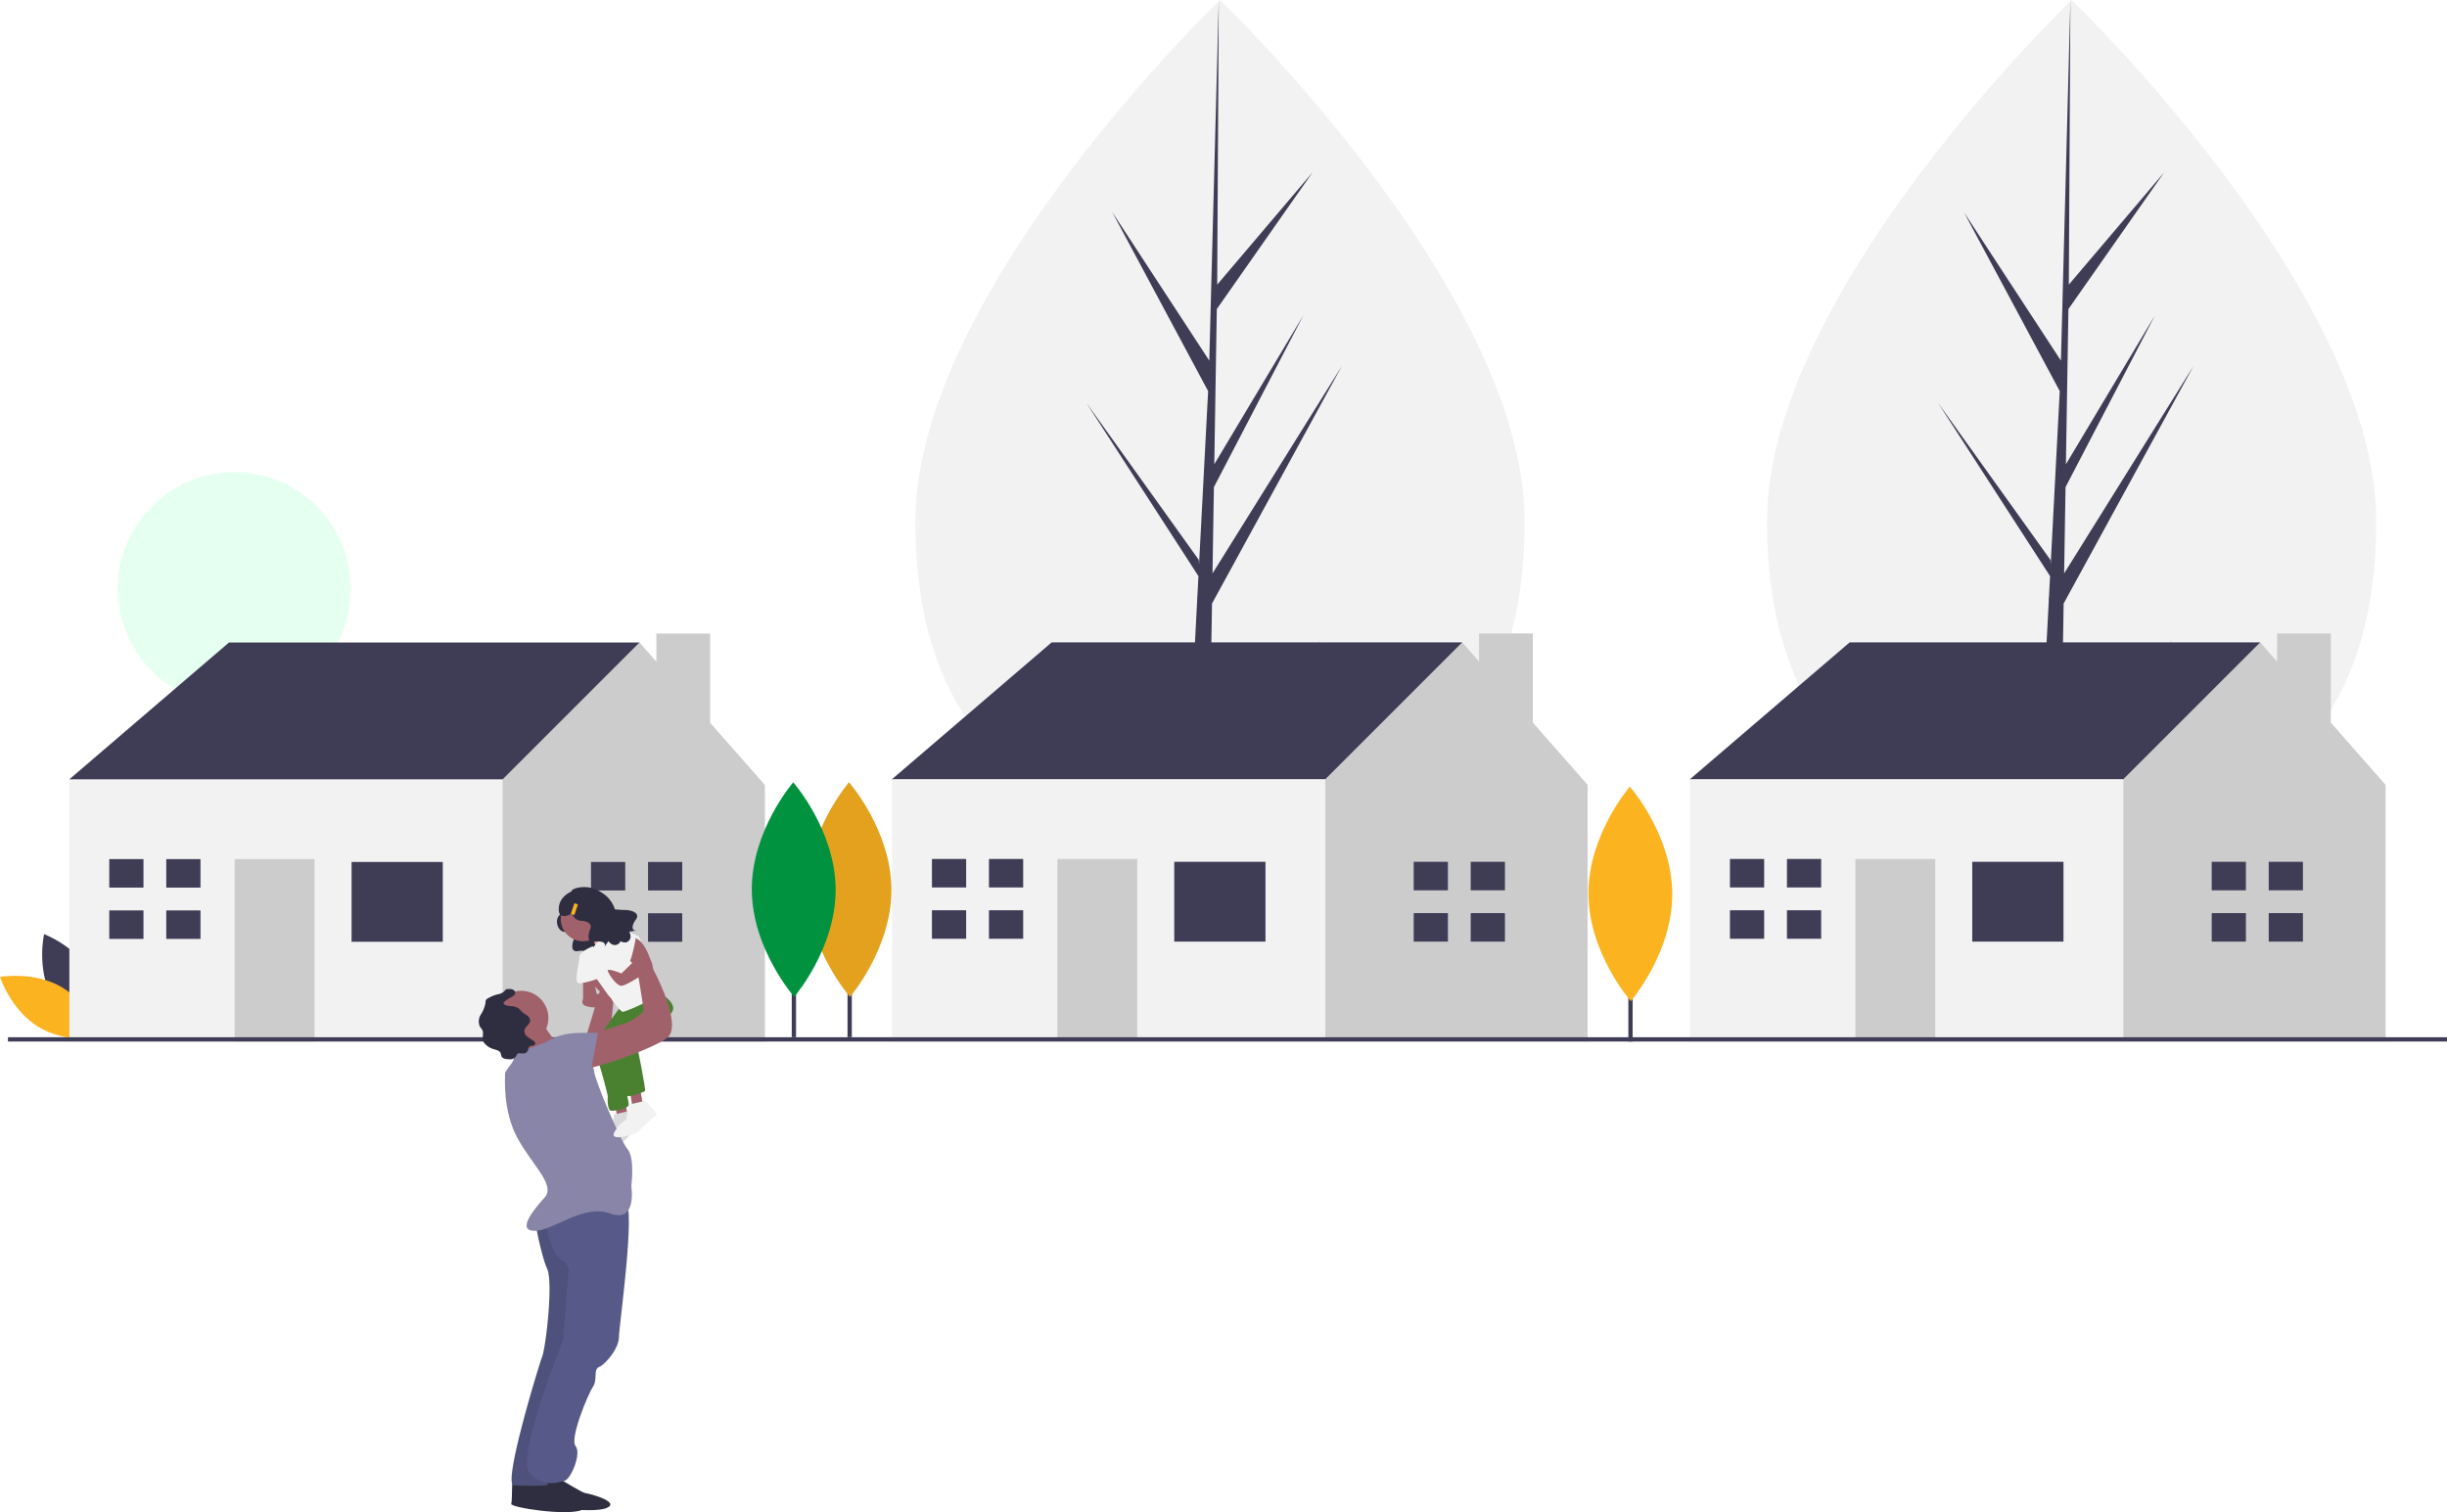 <svg id="Group_564" data-name="Group 564" xmlns="http://www.w3.org/2000/svg" width="587.956" height="363.397" viewBox="0 0 587.956 363.397">
  <path id="Path_564" data-name="Path 564" d="M51.623,547.844c3.717,6.893,11.606,9.853,11.606,9.853s1.862-8.217-1.855-15.111-11.606-9.853-11.606-9.853S47.906,540.951,51.623,547.844Z" transform="translate(-39.171 -308.245)" fill="#3f3d56"/>
  <path id="Path_565" data-name="Path 565" d="M44.654,554.993c6.711,4.037,9.3,12.057,9.3,12.057s-8.3,1.474-15.007-2.564-9.3-12.057-9.3-12.057S37.943,550.955,44.654,554.993Z" transform="translate(-29.647 -317.662)" fill="#fcb320"/>
  <path id="Path_566" data-name="Path 566" d="M602.746,222.434c0,55.117-32.766,74.362-73.186,74.362s-73.186-19.245-73.186-74.362S529.56,97.2,529.56,97.2,602.746,167.317,602.746,222.434Z" transform="translate(-236.426 -97.199)" fill="#f2f2f2"/>
  <path id="Path_567" data-name="Path 567" d="M535.891,191.166l.75-46.129,31.194-57.067L536.758,137.8l.337-20.741,21.5-41.288-21.409,35.8h0l.606-37.3L560.811,41.4l-22.926,27L538.264,0l-2.379,90.552.2-3.735L512.674,50.99l23.031,43-2.181,41.662-.065-1.106-26.983-37.7,26.9,41.608-.273,5.211-.049.078.023.428-5.533,105.7h7.392l.887-54.6,26.835-41.506Z" transform="translate(-245.422)" fill="#3f3d56"/>
  <path id="Path_568" data-name="Path 568" d="M999.746,222.434c0,55.117-32.766,74.362-73.186,74.362s-73.186-19.245-73.186-74.362S926.56,97.2,926.56,97.2,999.746,167.317,999.746,222.434Z" transform="translate(-428.799 -97.199)" fill="#f2f2f2"/>
  <path id="Path_569" data-name="Path 569" d="M932.891,191.166l.749-46.129,31.194-57.067L933.758,137.8l.337-20.741,21.5-41.288-21.41,35.8h0l.606-37.3L957.811,41.4l-22.926,27L935.264,0l-2.379,90.552.2-3.735L909.674,50.99l23.031,43-2.181,41.662-.065-1.106-26.983-37.7,26.9,41.608-.273,5.211-.049.078.023.428-5.533,105.7h7.392l.887-54.6,26.835-41.506Z" transform="translate(-437.796)" fill="#3f3d56"/>
  <circle id="Ellipse_72" data-name="Ellipse 72" cx="27.996" cy="27.996" r="27.996" transform="translate(28.298 113.476)" fill="#e5fff1"/>
  <path id="Path_570" data-name="Path 570" d="M36.44,339.287l-4.11-6.85,38.356-32.877h98.631v9.589L133.7,347.507l-41.1,8.22Z" transform="translate(-15.666 -145.158)" fill="#3f3d56"/>
  <path id="Path_571" data-name="Path 571" d="M272.582,316.844V295.411H259.669v6.758L255.6,297.55l-32.877,32.877-5.48,5.48L210.4,363.3l12.329,30.137h63.015V331.8Z" transform="translate(-101.952 -143.147)" fill="#ccc"/>
  <rect id="Rectangle_314" data-name="Rectangle 314" width="104.111" height="63.014" transform="translate(16.664 187.28)" fill="#f2f2f2"/>
  <rect id="Rectangle_315" data-name="Rectangle 315" width="21.918" height="19.178" transform="translate(84.473 207.143)" fill="#3f3d56"/>
  <rect id="Rectangle_316" data-name="Rectangle 316" width="19.178" height="43.836" transform="translate(56.39 206.459)" fill="#ccc"/>
  <path id="Path_572" data-name="Path 572" d="M59.153,407.4v-6.849H50.934V407.4h8.219Z" transform="translate(-24.681 -194.096)" fill="#3f3d56"/>
  <path id="Path_573" data-name="Path 573" d="M58.468,424.474H50.934v6.85h8.219v-6.85Z" transform="translate(-24.681 -205.687)" fill="#3f3d56"/>
  <rect id="Rectangle_317" data-name="Rectangle 317" width="8.219" height="6.849" transform="translate(39.952 206.459)" fill="#3f3d56"/>
  <rect id="Rectangle_318" data-name="Rectangle 318" width="8.219" height="6.849" transform="translate(39.952 218.787)" fill="#3f3d56"/>
  <path id="Path_574" data-name="Path 574" d="M283.732,408.733v-6.849h-8.22v6.849h8.22Z" transform="translate(-133.504 -194.74)" fill="#3f3d56"/>
  <path id="Path_575" data-name="Path 575" d="M283.047,425.8h-7.535v6.85h8.22V425.8Z" transform="translate(-133.504 -206.331)" fill="#3f3d56"/>
  <rect id="Rectangle_319" data-name="Rectangle 319" width="8.219" height="6.849" transform="translate(155.707 207.143)" fill="#3f3d56"/>
  <rect id="Rectangle_320" data-name="Rectangle 320" width="8.219" height="6.849" transform="translate(155.707 219.472)" fill="#3f3d56"/>
  <path id="Path_576" data-name="Path 576" d="M419.949,339.214l-4.11-6.849L454.2,299.488h98.631v9.589L517.21,347.434l-41.1,8.219Z" transform="translate(-201.502 -145.122)" fill="#3f3d56"/>
  <path id="Path_577" data-name="Path 577" d="M656.092,316.771V295.338H643.178V302.1l-4.065-4.619-32.877,32.877-5.48,5.479-6.85,27.4,12.329,30.137H669.25V331.724Z" transform="translate(-287.789 -143.111)" fill="#ccc"/>
  <rect id="Rectangle_321" data-name="Rectangle 321" width="104.111" height="63.014" transform="translate(214.337 187.243)" fill="#f2f2f2"/>
  <rect id="Rectangle_322" data-name="Rectangle 322" width="21.918" height="19.178" transform="translate(282.146 207.106)" fill="#3f3d56"/>
  <rect id="Rectangle_323" data-name="Rectangle 323" width="19.178" height="43.836" transform="translate(254.063 206.421)" fill="#ccc"/>
  <path id="Path_578" data-name="Path 578" d="M442.663,407.331v-6.849h-8.22v6.849h8.22Z" transform="translate(-210.517 -194.061)" fill="#3f3d56"/>
  <path id="Path_579" data-name="Path 579" d="M441.978,424.4h-7.535v6.85h8.22V424.4Z" transform="translate(-210.517 -205.651)" fill="#3f3d56"/>
  <rect id="Rectangle_324" data-name="Rectangle 324" width="8.219" height="6.849" transform="translate(237.625 206.421)" fill="#3f3d56"/>
  <rect id="Rectangle_325" data-name="Rectangle 325" width="8.219" height="6.849" transform="translate(237.625 218.75)" fill="#3f3d56"/>
  <path id="Path_580" data-name="Path 580" d="M667.241,408.66v-6.849h-8.219v6.849h8.219Z" transform="translate(-319.341 -194.705)" fill="#3f3d56"/>
  <path id="Path_581" data-name="Path 581" d="M666.556,425.73h-7.534v6.85h8.219v-6.85Z" transform="translate(-319.341 -206.295)" fill="#3f3d56"/>
  <rect id="Rectangle_326" data-name="Rectangle 326" width="8.219" height="6.849" transform="translate(353.379 207.106)" fill="#3f3d56"/>
  <rect id="Rectangle_327" data-name="Rectangle 327" width="8.219" height="6.849" transform="translate(353.379 219.435)" fill="#3f3d56"/>
  <path id="Path_582" data-name="Path 582" d="M791.949,339.214l-4.11-6.849L826.2,299.488h98.631v9.589L889.21,347.434l-41.1,8.219Z" transform="translate(-381.762 -145.122)" fill="#3f3d56"/>
  <path id="Path_583" data-name="Path 583" d="M1028.092,316.771V295.338h-12.914V302.1l-4.065-4.619-32.877,32.877-5.479,5.479-6.85,27.4,12.329,30.137h63.014V331.724Z" transform="translate(-468.048 -143.111)" fill="#ccc"/>
  <rect id="Rectangle_328" data-name="Rectangle 328" width="104.111" height="63.014" transform="translate(406.077 187.243)" fill="#f2f2f2"/>
  <rect id="Rectangle_329" data-name="Rectangle 329" width="21.918" height="19.178" transform="translate(473.886 207.106)" fill="#3f3d56"/>
  <rect id="Rectangle_330" data-name="Rectangle 330" width="19.178" height="43.836" transform="translate(445.804 206.421)" fill="#ccc"/>
  <path id="Path_584" data-name="Path 584" d="M814.663,407.331v-6.849h-8.22v6.849h8.22Z" transform="translate(-390.777 -194.061)" fill="#3f3d56"/>
  <path id="Path_585" data-name="Path 585" d="M813.978,424.4h-7.535v6.85h8.22V424.4Z" transform="translate(-390.777 -205.651)" fill="#3f3d56"/>
  <rect id="Rectangle_331" data-name="Rectangle 331" width="8.219" height="6.849" transform="translate(429.365 206.421)" fill="#3f3d56"/>
  <rect id="Rectangle_332" data-name="Rectangle 332" width="8.219" height="6.849" transform="translate(429.365 218.75)" fill="#3f3d56"/>
  <path id="Path_586" data-name="Path 586" d="M1039.241,408.66v-6.849h-8.219v6.849h8.219Z" transform="translate(-499.601 -194.705)" fill="#3f3d56"/>
  <path id="Path_587" data-name="Path 587" d="M1038.556,425.73h-7.534v6.85h8.219v-6.85Z" transform="translate(-499.601 -206.295)" fill="#3f3d56"/>
  <rect id="Rectangle_333" data-name="Rectangle 333" width="8.219" height="6.849" transform="translate(545.12 207.106)" fill="#3f3d56"/>
  <rect id="Rectangle_334" data-name="Rectangle 334" width="8.219" height="6.849" transform="translate(545.12 219.435)" fill="#3f3d56"/>
  <rect id="Rectangle_335" data-name="Rectangle 335" width="1.031" height="40.719" transform="translate(391.255 209.573)" fill="#3f3d56"/>
  <path id="Path_588" data-name="Path 588" d="M790.252,489.67c.066,14.238-9.952,25.827-9.952,25.827s-10.124-11.5-10.19-25.735,9.952-25.827,9.952-25.827S790.186,475.432,790.252,489.67Z" transform="translate(-388.452 -274.908)" fill="#fcb320"/>
  <rect id="Rectangle_336" data-name="Rectangle 336" width="1.031" height="40.719" transform="translate(203.638 208.542)" fill="#3f3d56"/>
  <path id="Path_589" data-name="Path 589" d="M426.252,487.67c.066,14.238-9.952,25.827-9.952,25.827s-10.124-11.5-10.19-25.735,9.952-25.827,9.952-25.827S426.186,473.432,426.252,487.67Z" transform="translate(-212.069 -273.939)" fill="#fcb320"/>
  <path id="Path_590" data-name="Path 590" d="M426.252,487.67c.066,14.238-9.952,25.827-9.952,25.827s-10.124-11.5-10.19-25.735,9.952-25.827,9.952-25.827S426.186,473.432,426.252,487.67Z" transform="translate(-212.069 -273.939)" opacity="0.1"/>
  <rect id="Rectangle_337" data-name="Rectangle 337" width="1.031" height="40.719" transform="translate(190.237 208.542)" fill="#3f3d56"/>
  <path id="Path_591" data-name="Path 591" d="M400.252,487.67c.066,14.238-9.952,25.827-9.952,25.827s-10.124-11.5-10.19-25.735,9.952-25.827,9.952-25.827S400.186,473.432,400.252,487.67Z" transform="translate(-199.47 -273.939)" fill="#00923f"/>
  <rect id="Rectangle_338" data-name="Rectangle 338" width="586.046" height="1.031" transform="translate(1.91 249.264)" fill="#3f3d56"/>
  <path id="Path_592" data-name="Path 592" d="M290.053,520.311s.528.605-.377,1.776-.174,3.711,1.545,3.776,2.552.785,2.138,1.733-.912,3.2.959,2.859,2.463.4,2.132.975.835-1.139.835-1.139,1.043,1.554,2.323.466,1.789-10.948-.821-11.115A66.515,66.515,0,0,0,290.053,520.311Z" transform="translate(-155.46 -301.891)" fill="#2f2e41"/>
  <path id="Path_593" data-name="Path 593" d="M286.8,514.176l.594,4.163h2.677l-.892-4.758Z" transform="translate(-138.973 -248.865)" fill="#a0616a"/>
  <path id="Path_594" data-name="Path 594" d="M316.289,615.107s3.568,3.271,2.676,3.568-4.163,3.866-4.758,4.163c-.532.266-6.245,2.082-5.353,0a7.82,7.82,0,0,1,2.974-3.271l.595-3.568Z" transform="translate(-164.896 -348.161)" fill="#f2f2f2"/>
  <path id="Path_595" data-name="Path 595" d="M316.289,615.107s3.568,3.271,2.676,3.568-4.163,3.866-4.758,4.163c-.532.266-6.245,2.082-5.353,0a7.82,7.82,0,0,1,2.974-3.271l.595-3.568Z" transform="translate(-164.896 -348.161)" opacity="0.1"/>
  <path id="Path_596" data-name="Path 596" d="M293.72,508.119l.595,4.163h2.676l-.892-4.758Z" transform="translate(-142.327 -245.93)" fill="#a0616a"/>
  <path id="Path_597" data-name="Path 597" d="M301.671,564.83l3.9-12.887s-6.542-5.947-2.082-7.732,5.65,7.137,5.65,7.137l-1.487,15.463H301.7Z" transform="translate(-161.461 -313.693)" fill="#a0616a"/>
  <path id="Path_598" data-name="Path 598" d="M313.086,566.069s-7.686,9.857-6.519,11.322,3.248,10.386,3.248,10.386-.3,3.568.892,3.568,4.163-.595,4.163-1.487-2.676-12.192-2.676-12.192l7.732-10.11Z" transform="translate(-163.775 -324.398)" fill="#4a8131"/>
  <path id="Path_599" data-name="Path 599" d="M316.669,563.309l7.732-4.163s5.353,2.676,3.866,5.055-8.326,8.624-8.326,8.624,2.082,10.11,1.784,10.408-3.568,1.487-4.46,1.189-5.65-11.895-4.461-12.489,5.055-6.839,5.055-6.839Z" transform="translate(-166.764 -321.044)" fill="#4a8131"/>
  <path id="Path_600" data-name="Path 600" d="M273.925,787.116s5.353,3.271,5.947,3.271,8.624,2.082,5.055,3.568-17.247-.595-16.95-1.487,0-6.245.595-6.245S273.925,787.116,273.925,787.116Z" transform="translate(-145.132 -431.079)" fill="#2f2e41"/>
  <path id="Path_601" data-name="Path 601" d="M285.463,786.193s5.353,3.271,5.947,3.271,8.624,2.082,5.055,3.568-17.247-.595-16.95-1.487,0-6.245.595-6.245S285.463,786.193,285.463,786.193Z" transform="translate(-150.723 -430.631)" fill="#2f2e41"/>
  <path id="Path_602" data-name="Path 602" d="M273.788,666.723s1.408,8.068,2.894,11.34-.3,18.734-1.189,21.113-9.516,30.629-6.839,30.926a67.807,67.807,0,0,0,8.029,0l8.624-27.06-1.487-36.279Z" transform="translate(-145.213 -373.172)" fill="#575a88"/>
  <path id="Path_603" data-name="Path 603" d="M273.788,666.723s1.408,8.068,2.894,11.34-.3,18.734-1.189,21.113-9.516,30.629-6.839,30.926a67.807,67.807,0,0,0,8.029,0l8.624-27.06-1.487-36.279Z" transform="translate(-145.213 -373.172)" opacity="0.1"/>
  <path id="Path_604" data-name="Path 604" d="M279.563,660.77s1.189,8.029,3.866,9.813,1.784,3.568,1.784,3.568l-1.189,15.76s-11.6,28.547-8.029,32.116,6.839,2.081,8.326,1.784,4.163-6.542,2.676-8.326,2.974-12.489,4.163-14.274,0-4.163,1.487-4.758,4.758-4.461,4.758-7.137,4.163-31.223,1.487-33.008-19.831,3.682-19.831,3.682Z" transform="translate(-148.689 -367.953)" fill="#575a88"/>
  <circle id="Ellipse_73" data-name="Ellipse 73" cx="6.542" cy="6.542" r="6.542" transform="translate(118.682 238.102)" fill="#a0616a"/>
  <circle id="Ellipse_74" data-name="Ellipse 74" cx="5.353" cy="5.353" r="5.353" transform="translate(134.74 215.502)" fill="#a0616a"/>
  <path id="Path_605" data-name="Path 605" d="M276.18,571.838s3.568,6.542,5.353,6.542-7.137,6.839-7.137,6.839-2.974-8.624-3.568-8.921S276.18,571.838,276.18,571.838Z" transform="translate(-146.495 -327.194)" fill="#a0616a"/>
  <path id="Path_606" data-name="Path 606" d="M274.578,581.7s-7.732,2.676-7.434,3.568-2.082,2.974-2.082,3.866-.595,8.921,2.974,15.463,9.218,11.3,6.542,14.274-6.839,8.029-2.379,8.029,11.6-6.542,18.139-4.163,5.055-6.542,5.055-6.542.892-6.839-.892-8.921-8.029-16.95-8.029-18.734-5.947-8.624-7.434-8.624S274.578,581.7,274.578,581.7Z" transform="translate(-143.704 -331.108)" fill="#8985a8"/>
  <path id="Path_607" data-name="Path 607" d="M301.443,532.03" transform="translate(-161.351 -307.904)" fill="none" stroke="#2f2e41" stroke-miterlimit="10" stroke-width="1"/>
  <path id="Path_608" data-name="Path 608" d="M304.328,528.955a50.79,50.79,0,0,1,2.549,5.424c.127.82,4.291-5.424,4.291-5.424l-4.758-3.271Z" transform="translate(-162.749 -304.829)" fill="#ffb8b8"/>
  <path id="Path_609" data-name="Path 609" d="M305.438,533.921l5.055-5.353,5.947,2.676s5.547,12.192,5.9,13.084-8.869,5.055-9.761,5.055-7.137-9.218-7.137-9.218S303.951,535.705,305.438,533.921Z" transform="translate(-162.966 -306.227)" fill="#f2f2f2"/>
  <path id="Path_610" data-name="Path 610" d="M271.8,455.6v5.353h3.569l-1.174-5.353Z" transform="translate(-131.704 -220.769)" fill="#a0616a"/>
  <path id="Path_611" data-name="Path 611" d="M303.324,560.588A2.218,2.218,0,0,0,301.229,562c-.232.629-.154,1.289.951,1.566,2.379.595,2.676,0,2.676,0s4.13-.595,3.254-1.784-3.254-1.189-3.254-1.189Z" transform="translate(-161.196 -321.742)" fill="#a0616a"/>
  <path id="Path_612" data-name="Path 612" d="M323.212,610.492s3.568,3.271,2.676,3.568-4.163,3.866-4.758,4.163c-.532.266-6.245,2.082-5.353,0a7.821,7.821,0,0,1,2.974-3.271l.595-3.568Z" transform="translate(-168.251 -345.925)" fill="#f2f2f2"/>
  <path id="Path_613" data-name="Path 613" d="M260.686,560.24c.409-.24.893-.539.9-1.013a.9.9,0,0,0-.588-.787,2.632,2.632,0,0,0-1.028-.139,1.342,1.342,0,0,0-.4.039c-.339.1-.534.448-.8.682a3.344,3.344,0,0,1-1.419.568,9.289,9.289,0,0,0-2.379.986,1.117,1.117,0,0,0-.376.31,1.519,1.519,0,0,0-.151.77,7.705,7.705,0,0,1-1.124,2.792,3.056,3.056,0,0,0-.218,2.893,9.863,9.863,0,0,1,.588.835c.376.783-.093,1.747.178,2.571a2.249,2.249,0,0,0,.569.854,4.524,4.524,0,0,0,1.874,1.134c.676.208,1.514.347,1.779,1a5.326,5.326,0,0,0,.251.87,1.378,1.378,0,0,0,.977.49,4.18,4.18,0,0,0,1.266.092,1.571,1.571,0,0,0,1.092-.584,3.193,3.193,0,0,1,.442-.652c.431-.36,1.085-.076,1.638-.171a1.2,1.2,0,0,0,.939-.881,1.667,1.667,0,0,1,.19-.673c.343-.44,1.247-.129,1.474-.639.147-.331-.161-.681-.459-.887a13.061,13.061,0,0,1-1.465-.994,1.705,1.705,0,0,1-.622-1.571c.2-.862,1.33-1.337,1.368-2.222a1.592,1.592,0,0,0-.751-1.254,11.58,11.58,0,0,1-1.246-.872c-.267-.258-.468-.582-.758-.814a3.554,3.554,0,0,0-1.909-.538c-.358-.037-1.786-.2-1.73-.748C258.84,561.235,260.323,560.453,260.686,560.24Z" transform="translate(-137.793 -320.632)" fill="#2f2e41"/>
  <path id="Path_614" data-name="Path 614" d="M302.362,538.376s-3.271,1.19-3.271,2.676-1.487,6.245,0,6.245a18.191,18.191,0,0,0,4.46-1.141Z" transform="translate(-159.891 -310.979)" fill="#f2f2f2"/>
  <path id="Path_615" data-name="Path 615" d="M302.214,557.83s8.624-2.974,8.921-2.974,4.46-2.379,4.163-3.271l-1.189-7.434s-4.758-9.813-1.487-9.813,5.055,7.732,5.055,7.732,7.137,13.382,3.271,16.355-19.924,8.326-20.816,7.434S302.214,557.83,302.214,557.83Z" transform="translate(-160.635 -309.022)" fill="#a0616a"/>
  <path id="Path_616" data-name="Path 616" d="M316.831,539.323l2.007,1.934-2.6,2.526s-3.568-1.487-3.271-.595,2.082,3.568,3.271,3.568,7.38-3.866,7.407-5.055-3.839-5.353-4.731-5.65S316.831,539.323,316.831,539.323Z" transform="translate(-166.926 -309.845)" fill="#a0616a"/>
  <path id="Path_617" data-name="Path 617" d="M313.16,534.9s4.369,3.857,4.964,3.857,1.676-5.795,1.676-5.795-3.525-2.3-4.831-1.671S313.16,534.9,313.16,534.9Z" transform="translate(-167.028 -307.493)" fill="#f2f2f2"/>
  <path id="Path_618" data-name="Path 618" d="M283.559,582.924s0-4.163,8.921-4.163h3.866l-1.784,9.813-5.947,1.784Z" transform="translate(-152.685 -330.549)" fill="#8985a8"/>
  <path id="Path_619" data-name="Path 619" d="M306.225,516.3a23.1,23.1,0,0,1-2.616-.161,7.3,7.3,0,0,0-2.49-3.546,9.42,9.42,0,0,0-2.5-1.373c-1.981-.842-5.28-.317-5.473.641-3.9,1.863-2.914,5.135-2.914,5.135.606,1.281,1.965.713,3.118.133a2.278,2.278,0,0,0,1.986,1.754c1.9.072,2.827.869,2.368,1.92s-1.011,3.547,1.063,3.167,2.729.446,2.362,1.081.925-1.262.925-1.262,1.155,1.721,2.574.516a1.076,1.076,0,0,0,.3-.506,2.132,2.132,0,0,0,1.478.259c1.7-.76.644-2.545.644-2.545s2.268-.348,1.537-.29-1.193-.89.043-2.6S307.371,516.341,306.225,516.3Z" transform="translate(-155.864 -297.617)" fill="#2f2e41"/>
  <rect id="Rectangle_339" data-name="Rectangle 339" width="0.892" height="2.676" transform="matrix(0.949, 0.316, -0.316, 0.949, 138.011, 217.065)" fill="#fcb320"/>
</svg>
